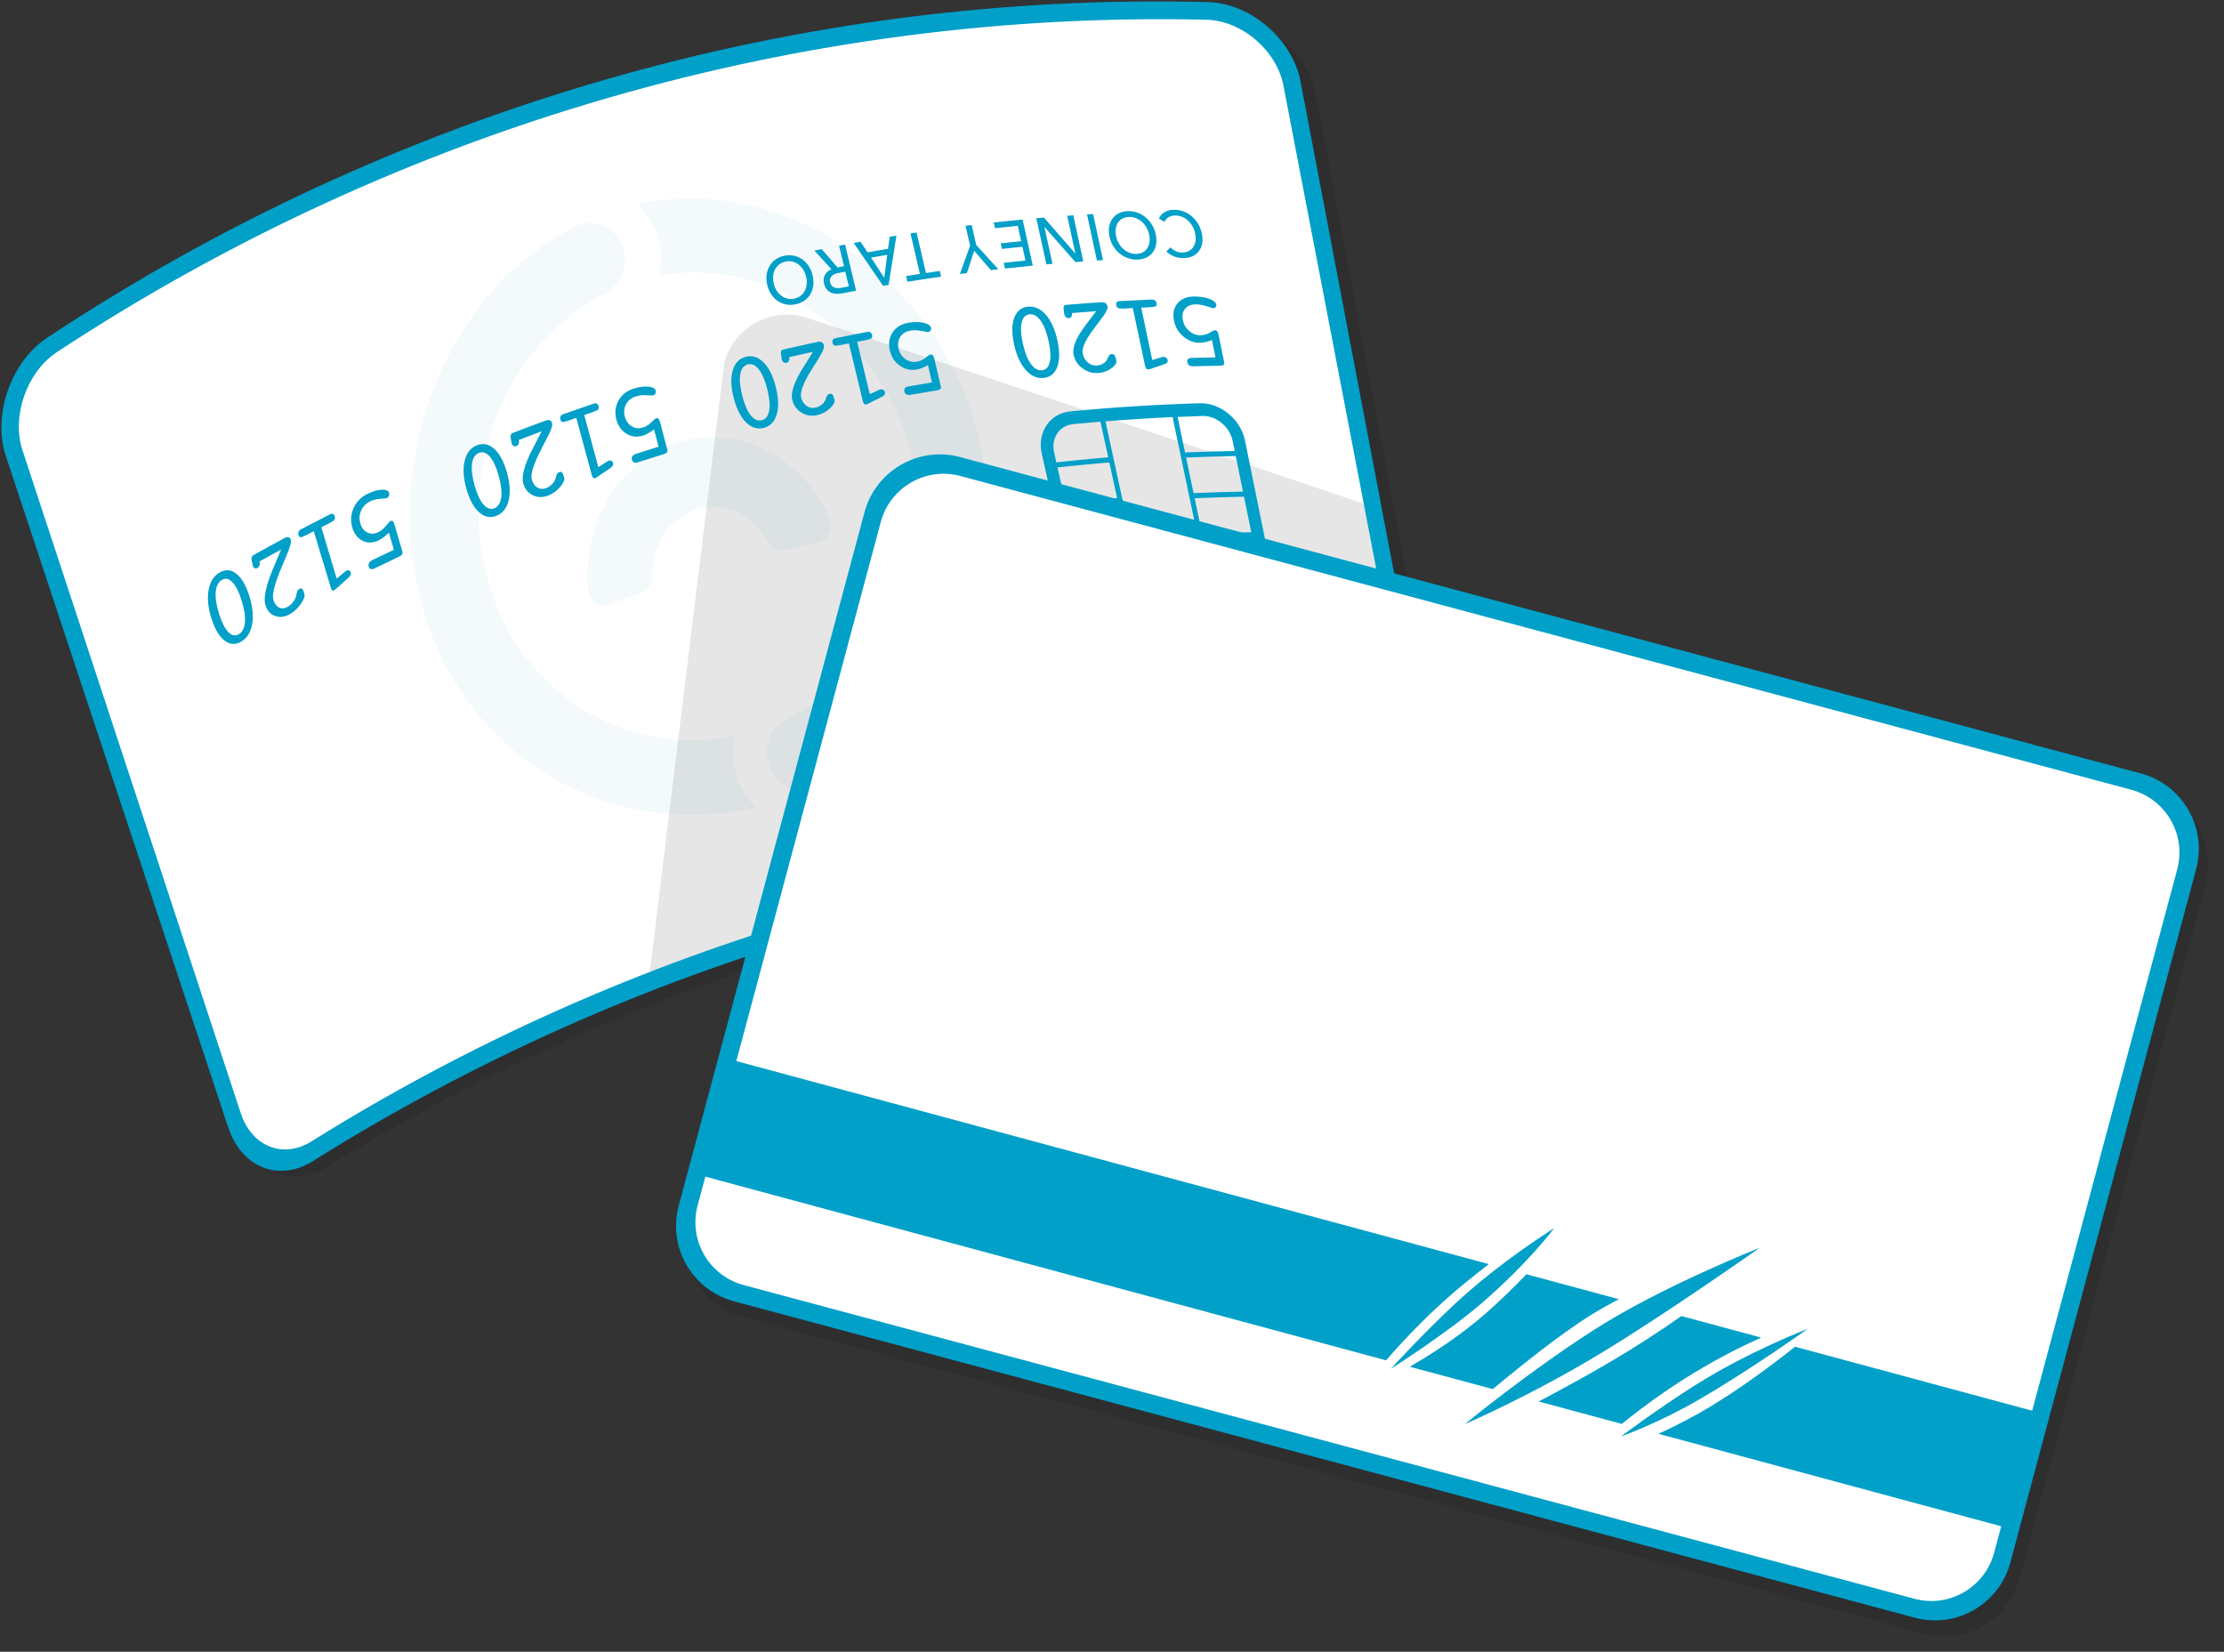 <svg xmlns="http://www.w3.org/2000/svg" width="342" height="254"><rect width="100%" height="100%" fill="#333333" stroke="none"/><path id="Shape" fill="#fff" d="M218.576 119.794l-20.566-107.362c-1.021-5.366-6.337-10.011-11.871-10.156-62.722-1.649-125.195 16.404-178.29 51.552-4.686 3.101-7.012 9.955-5.303 15.12 11.368 34.467 22.736 68.934 34.104 103.402 1.712 5.169 6.535 7.03 10.864 4.316 49.166-30.888 106.5-47.44 163.785-47.31 5.042.007 8.299-4.191 7.277-9.563z"/><path id="Shape" fill="#f4fafc" d="M120.957 84.55c1.637-.421 3.277-.829 4.92-1.224.745-.179 1.368-.697 1.697-1.415.322-.72.318-1.568-.017-2.317-4.129-9.238-13.916-14.376-23.071-11.628-9.156 2.72-15.021 12.53-14.08 22.716.077.826.477 1.556 1.112 1.99.63.432 1.41.531 2.139.269 1.594-.571 3.192-1.129 4.794-1.674 1.101-.375 1.865-1.494 1.843-2.743-.074-4.723 2.753-8.977 6.896-10.21 4.145-1.241 8.631.829 10.854 4.912.598 1.078 1.781 1.616 2.913 1.324zm-7.271 35.912c-.929-2.165-1.218-4.562-.823-6.914.021-.08.001-.157-.056-.213-.048-.055-.125-.078-.192-.069-14.592 2.696-29.044-4.402-35.63-18.654-.766-1.68-1.424-3.455-1.951-5.304-4.818-16.596 2.541-36.316 17.849-44.071 1.34-.681 2.351-1.845 2.876-3.296.529-1.446.475-3.003-.134-4.392-1.116-2.566-3.855-3.854-6.483-3.008-.277.089-.559.206-.824.344-9.937 5.083-17.688 14.276-21.842 25.339-4.109 10.95-4.523 22.936-1.403 33.501.706 2.414 1.585 4.739 2.609 6.93 8.93 18.934 28.804 27.838 48.136 23.626.081-.025.143-.089.173-.169.02-.086-.004-.177-.063-.239-.93-.981-1.685-2.123-2.242-3.411zm37.049-52.313c-.564-2.447-1.314-4.874-2.225-7.206-7.898-20.227-29.246-33.942-50.004-29.641l-.011.003-.011.003c-.125.036-.198.169-.165.298.017.065.057.116.11.148.95.965 1.708 2.109 2.258 3.38.945 2.174 1.189 4.562.721 6.914-.001.074.019.153.067.217.054.053.123.078.206.062 15.406-2.612 30.644 7.149 36.638 22.109.71 1.759 1.297 3.595 1.74 5.459 4.005 16.939-4.39 33.675-19.036 40.638-1.288.613-2.26 1.735-2.748 3.163-.479 1.43-.422 2.989.177 4.372 1.095 2.582 3.701 3.92 6.2 3.229.268-.075.535-.169.789-.291 9.451-4.444 17.227-11.956 21.9-21.562 4.619-9.5 5.902-20.497 3.394-31.295z"/><path opacity=".1" d="M222.623 121.891l-20.269-107.259c-.838-4.47-4.17-8.556-8.353-10.709 2.714 2.265 4.728 5.378 5.353 8.709l12.38 65.509c-44.755-15.169-88.113-29.424-88.113-29.424-5.335-1.429-10.818 1.737-12.248 7.071l-11.706 95.771c-18.164 6.942-35.727 15.601-52.368 25.897-2.55 1.574-5.237 1.83-7.557.958 2.738 2.82 6.794 3.364 10.557 1.042 49.217-30.453 106.479-46.631 163.595-46.195 6.03.04 9.937-4.932 8.729-11.37z"/><path id="Shape" fill="#00a0c9" d="M46.446 90.544c-.109-.08-.25-.073-.424.021-.222.119-.367.407-.436.863l-.071.291c-.097.328-.262.636-.497.926-.234.29-.502.518-.805.684-.466.255-.9.286-1.303.091-.402-.194-.691-.578-.868-1.151-.246-.797.19-2.534 1.326-5.194l.413-.975.141-.339c.637-1.463.905-2.367.798-2.716-.073-.242-.19-.387-.349-.437-.159-.049-.367-.004-.624.134-1.607.865-3.207 1.744-4.801 2.638-.115.065-.195.165-.238.299-.043.134-.046.288-.009.462l.133.651.019.089.019.088c.063.204.158.339.286.405.128.067.271.055.43-.034.158-.089.266-.219.323-.392.056-.173.059-.38.007-.621 1.1-.614 2.204-1.221 3.31-1.821l-.602 1.436c-.146.368-.363.884-.65 1.549-1.103 2.646-1.484 4.501-1.16 5.55.258.835.742 1.389 1.453 1.664.71.276 1.463.194 2.26-.242.476-.261.911-.612 1.306-1.054.395-.442.697-.912.904-1.41.061-.151.095-.28.102-.386.007-.107-.019-.257-.078-.45-.102-.334-.207-.54-.315-.619zm72.19-45.23c.289.416.628.75 1.017 1.004.388.253.817.421 1.287.506.47.084.955.071 1.455-.039.5-.11.939-.301 1.318-.572.379-.272.684-.602.914-.991.231-.389.377-.83.439-1.324.062-.493.025-1.017-.11-1.571-.133-.548-.342-1.032-.627-1.453-.285-.421-.624-.765-1.015-1.029-.391-.265-.822-.444-1.292-.536-.47-.092-.956-.083-1.459.027-.502.111-.944.306-1.327.586-.382.279-.687.62-.914 1.021-.228.401-.373.851-.436 1.349-.062.497-.026 1.02.11 1.567.138.553.351 1.038.64 1.455zm.529-3.855c.153-.306.366-.567.64-.783.273-.216.599-.366.977-.449.378-.083.738-.084 1.077-.003.34.081.65.227.93.438.28.21.522.477.724.799.203.322.352.68.448 1.074.095.387.125.765.091 1.134-.033.369-.125.706-.275 1.012-.15.306-.359.567-.628.784-.269.216-.592.366-.969.449-.383.084-.745.086-1.088.004-.342-.082-.654-.228-.934-.44-.28-.211-.521-.475-.724-.792-.202-.317-.351-.669-.447-1.056-.098-.394-.131-.777-.099-1.151s.124-.714.277-1.02zm61.884 5.224c-.563.701-.734 1.579-.515 2.628.205.99.695 1.807 1.466 2.456s1.632.962 2.582.941c.277-.006.561-.043.852-.112.292-.069.603-.172.935-.309l.545 2.669c-1.228.019-2.457.045-3.685.08-.249.007-.43.069-.542.185-.112.117-.147.277-.105.48.044.215.143.373.295.477.152.103.358.151.618.143 1.371-.038 2.742-.067 4.113-.087.276-.004.462-.046.557-.127.095-.081.124-.212.087-.393l-.835-4.101c-.065-.318-.144-.537-.236-.657-.093-.12-.221-.179-.384-.177-.098.001-.357.128-.777.382-.42.255-.874.387-1.363.396-.653.013-1.24-.2-1.763-.642-.523-.443-.856-1.004-.997-1.685-.144-.698-.035-1.274.329-1.728.364-.453.911-.688 1.642-.702.497-.009 1.057.088 1.681.291.624.204.966.307 1.026.306.153-.002.275-.059.367-.173.091-.113.123-.241.094-.384-.073-.357-.444-.658-1.115-.901-.67-.243-1.464-.358-2.382-.34-1.098.02-1.928.383-2.49 1.084zm-1.353-13.283c.278-.167.607-.254.988-.261.388-.007.753.061 1.098.203.344.142.652.341.923.595.272.254.501.553.689.899.188.345.323.718.405 1.117.079.387.093.752.042 1.097-.05.344-.159.648-.328.91-.168.263-.394.471-.676.626-.282.155-.619.236-1.011.243-.348.007-.688-.065-1.021-.215-.332-.15-.606-.343-.82-.579l-.615.619c.164.177.348.331.553.463.206.132.425.243.659.331.234.088.473.153.717.195.243.041.479.06.706.056.512-.01.968-.108 1.367-.294.4-.186.726-.442.98-.768.253-.327.424-.719.512-1.176.087-.458.075-.963-.037-1.516-.111-.547-.302-1.047-.572-1.502-.271-.455-.597-.847-.978-1.174-.382-.327-.809-.579-1.282-.757-.472-.177-.966-.262-1.481-.253-.597.011-1.084.14-1.46.386-.377.247-.659.564-.847.951l.864.521c.138-.311.347-.551.625-.717zm-52.831 8.861c-.221.381-.267.832-.141 1.353.088.36.224.653.409.878.184.226.402.393.653.504.251.11.528.172.83.186.302.013.611-.011.927-.073.704-.137 1.408-.272 2.113-.405l-1.699-7.094-.926.175.758 3.156-.989.191c-.813-.943-1.627-1.885-2.441-2.825l-1.12.226c.879.96 1.757 1.921 2.635 2.885-.453.182-.789.463-1.009.843zm1.468-.103c.177-.077.374-.137.592-.179l1.063-.205.544 2.265-1.127.217c-.198.039-.392.058-.581.056-.188-.001-.36-.032-.514-.092-.154-.061-.289-.155-.405-.282-.115-.127-.199-.298-.25-.511-.052-.214-.055-.401-.009-.56.046-.16.128-.299.246-.417.117-.118.265-.216.441-.292zm48.737 3.906c-1.63.067-3.26.146-4.888.239-.218.012-.371.071-.459.177-.087.105-.11.257-.068.455.047.22.145.366.292.438.148.072.464.094.948.067l1.307-.07c.63 2.975 1.26 5.95 1.891 8.925.035.165.092.294.172.387.08.093.172.137.274.131l.172-.021.167-.046c.757-.261 1.514-.518 2.272-.771.163-.057.28-.137.352-.239.071-.103.093-.22.065-.352-.033-.16-.113-.285-.239-.377-.126-.092-.272-.135-.44-.128l-.092.012-.154.032-1.449.44-1.7-8.058 1.356-.06c.485-.021.785-.073.899-.158.114-.085.148-.237.102-.457-.042-.198-.127-.344-.257-.439-.13-.093-.304-.136-.523-.127zm-5.862-8.189c.277.448.608.825.993 1.133.384.307.813.541 1.287.7.474.16.966.229 1.477.207.511-.022.964-.131 1.359-.327.395-.197.716-.462.965-.796.248-.334.414-.732.496-1.194.082-.463.065-.97-.05-1.524-.114-.547-.307-1.046-.579-1.497-.273-.452-.602-.837-.988-1.157-.386-.32-.816-.564-1.289-.731-.473-.168-.967-.241-1.481-.22-.514.022-.97.134-1.369.338-.399.203-.722.479-.969.825s-.412.753-.495 1.219c-.083.467-.066.974.05 1.521.118.555.316 1.056.593 1.503zm.367-2.675c.047-.353.154-.664.321-.931.168-.268.394-.482.68-.643.286-.161.623-.25 1.009-.266.387-.016.751.043 1.093.178.341.135.65.327.925.576.276.249.51.545.703.888.193.343.33.711.412 1.105.081.387.097.754.048 1.101-.048.348-.154.656-.318.924s-.386.483-.668.645c-.281.162-.614.251-1 .267-.391.017-.759-.043-1.104-.178-.344-.136-.654-.329-.93-.578-.276-.25-.511-.543-.704-.881-.193-.338-.33-.7-.412-1.087-.083-.394-.101-.767-.055-1.12zm-117.897 52.519c-.123-.047-.261-.032-.412.045l-.082.05-.136.097-1.266 1.063-2.372-7.889 1.22-.623c.437-.222.703-.401.797-.538.095-.138.11-.314.045-.53-.058-.194-.15-.315-.278-.362-.127-.048-.289-.022-.486.078-1.469.743-2.932 1.498-4.39 2.265-.195.103-.327.228-.395.377-.068.148-.073.319-.014.512.065.215.168.331.309.347.14.016.427-.09.861-.317l1.172-.611 2.633 8.733c.049.161.114.275.196.342.082.066.169.076.261.028l.153-.093.146-.117c.658-.586 1.317-1.17 1.977-1.752.142-.127.24-.26.294-.399.054-.139.062-.273.023-.402-.047-.157-.132-.258-.256-.304zm108.171-47.144l-1.242-5.672.019-.001c1.583 1.791 3.162 3.588 4.737 5.391l1.219-.088-1.531-7.092-.94.067 1.253 5.79-.019.001c-1.597-1.843-3.198-3.681-4.803-5.511l-1.185.102 1.558 7.095.934-.082zm2.055 6.314c-.131.011-.226.068-.287.171-.06.103-.08.241-.059.413l.074.642.011.087.011.088c.046.209.134.369.263.482.13.112.284.16.463.145.179-.015.308-.089.387-.221.079-.133.104-.318.074-.557 1.241-.102 2.483-.197 3.725-.284l-.793 1.046c-.195.271-.48.648-.856 1.13-1.456 1.932-2.06 3.45-1.824 4.528.188.858.648 1.555 1.378 2.094.731.538 1.544.771 2.44.702.535-.041 1.036-.181 1.503-.418.467-.238.837-.538 1.11-.902.08-.112.129-.214.148-.307.018-.094.006-.239-.036-.437-.073-.341-.164-.57-.271-.685-.107-.116-.258-.167-.453-.154-.249.017-.434.217-.555.6l-.106.233c-.137.256-.345.466-.625.632-.28.166-.59.262-.931.288-.524.04-.99-.108-1.4-.448-.409-.339-.678-.803-.806-1.392-.179-.819.471-2.208 1.961-4.138l.541-.709.187-.248c.831-1.057 1.21-1.76 1.133-2.118-.053-.247-.162-.426-.326-.535-.164-.11-.391-.155-.679-.136-1.803.119-3.603.255-5.402.408zm5.713-6.882l-1.516-7.09-.941.057 1.521 7.091.936-.058zm-33.774 19.941c-.127-.077-.273-.099-.438-.068l-.09.025-.15.054-1.413.66-1.941-8.064 1.334-.256c.477-.091.77-.187.879-.291.11-.104.138-.266.086-.486-.048-.198-.137-.337-.268-.416-.131-.079-.304-.098-.518-.058-1.603.301-3.205.615-4.803.942-.214.044-.362.127-.445.248-.083.121-.1.28-.052.479.053.22.154.356.301.41.148.053.459.031.935-.066l1.283-.257 2.157 8.93c.04.165.101.29.183.375.082.084.173.117.274.097l.168-.046.163-.071c.736-.376 1.474-.748 2.212-1.117.159-.082.272-.181.339-.297.067-.116.084-.24.053-.372-.04-.16-.122-.278-.249-.355zm6.549-17.967l-1.444-6.225-.932.141 1.448 6.225c-.709.109-1.417.221-2.125.335l.204.872c1.724-.278 3.451-.541 5.179-.789l-.201-.872c-.71.101-1.42.206-2.129.313zm-5.572-5.577l-.257 1.854c-1.05.175-2.1.356-3.149.542l-1.089-1.624-1.049.19c1.513 2.191 3.023 4.387 4.529 6.588l.84-.145c.398-2.528.8-5.053 1.208-7.573l-1.033.168zm-.839 6.32l-2.023-3.112c.827-.145 1.654-.288 2.482-.427-.154 1.179-.307 2.359-.459 3.539zm13.446-8.12l-.945.116.696 3.068c-.527 1.447-1.052 2.898-1.575 4.352l1.08-.142c.373-1.15.748-2.298 1.125-3.443.858.993 1.714 1.988 2.57 2.985l1.148-.133c-1.133-1.249-2.268-2.494-3.405-3.736l-.694-3.067zm-5.717 20.684c-.075-.319-.16-.534-.255-.645-.096-.11-.224-.153-.385-.127-.097.015-.349.184-.755.506-.406.323-.85.525-1.333.605-.643.107-1.229-.029-1.76-.41-.531-.381-.877-.912-1.039-1.595-.165-.699-.076-1.31.267-1.83.344-.521.877-.842 1.597-.961.49-.081 1.046-.062 1.669.058.622.12.963.177 1.023.167.151-.023.269-.101.356-.231.087-.131.114-.268.08-.411-.083-.358-.46-.615-1.13-.769-.67-.153-1.457-.157-2.362-.007-1.082.18-1.889.674-2.42 1.478-.531.804-.671 1.734-.421 2.785.235.991.744 1.765 1.526 2.324.782.559 1.641.758 2.578.601.273-.046.553-.126.838-.238.285-.113.589-.264.912-.454l.626 2.676c-1.213.196-2.424.4-3.634.611-.245.043-.422.132-.529.269-.106.136-.136.306-.087.51.051.214.153.364.306.449.154.084.359.104.615.06 1.35-.236 2.702-.462 4.055-.679.273-.044.455-.114.546-.211.091-.098.116-.237.073-.419l-.957-4.112zm13.542-21.533c-1.481.141-2.961.294-4.44.457l.197.882c1.166-.129 2.333-.251 3.501-.366l.524 2.365c-1.052.104-2.104.214-3.155.329l.19.852c1.051-.115 2.102-.225 3.154-.329l.471 2.125c-1.116.11-2.232.227-3.347.35l.196.872c1.425-.157 2.851-.304 4.278-.442l-1.569-7.095zm3.244 24.365c1.013-.106 1.709-.674 2.089-1.709.38-1.035.385-2.399.011-4.094-.374-1.701-.969-3.013-1.784-3.932-.815-.92-1.734-1.329-2.754-1.223-1.02.106-1.722.686-2.102 1.737-.381 1.05-.381 2.422-.001 4.112.38 1.691.98 2.991 1.797 3.903.818.912 1.732 1.313 2.744 1.206zm-1.968-2.148c-.513-.711-.922-1.748-1.228-3.114-.307-1.371-.371-2.451-.193-3.241.179-.789.583-1.217 1.212-1.283.623-.065 1.192.263 1.706.979.513.717.921 1.762 1.224 3.132.302 1.365.363 2.439.183 3.223-.179.783-.579 1.206-1.198 1.271-.626.066-1.194-.256-1.706-.967zm61.888 63.893c-6.806-35.771-13.612-71.541-20.417-107.311-1.216-6.434-7.594-12.05-14.247-12.226-62.804-1.673-125.357 16.403-178.512 51.617-5.631 3.729-8.402 11.99-6.344 18.177 11.402 34.426 22.804 68.852 34.206 103.279 2.062 6.194 7.831 8.398 13.02 5.149 49.105-30.822 106.361-47.351 163.562-47.245 6.04.005 9.948-4.998 8.732-11.44zm-10.004 8.71c-56.83.003-113.674 16.414-162.513 46.943-4.338 2.706-9.166.836-10.876-4.335l-33.569-101.953c-1.707-5.167.625-12.011 5.316-15.096 52.698-34.679 114.571-52.559 176.723-51.099 5.531.129 10.847 4.763 11.872 10.129l20.325 105.826c1.024 5.372-2.233 9.58-7.278 9.585zm-18.956-60.822c-.654-3.232-3.765-5.835-6.946-5.741-6.65.196-13.291.614-19.911 1.25-3.166.303-5.135 3.235-4.405 6.478l3.867 17.228c.73 3.245 3.828 5.57 6.926 5.262 6.487-.647 12.993-1.083 19.508-1.306 3.111-.108 5.105-2.761 4.45-5.995l-3.489-17.176zm.964 14.093c-2.523.051-5.046.128-7.566.243l-1.147-5.473c2.53-.112 5.063-.188 7.596-.236l1.117 5.466zm-1.277-6.248c-2.535.048-5.068.123-7.6.236l-1.147-5.473c2.541-.111 5.085-.184 7.629-.229l1.118 5.466zm-6.229-11.632c2.117-.064 4.191 1.659 4.631 3.815l.321 1.57c-2.546.045-5.091.118-7.634.229l-1.146-5.468c1.276-.055 2.552-.108 3.828-.146zm-22.821 5.56c-.483-2.162.831-4.104 2.938-4.307 1.399-.134 2.798-.257 4.199-.372l1.192 5.479c-2.662.221-5.322.481-7.978.773l-.351-1.573zm.526 2.356c2.654-.292 5.312-.552 7.973-.773l1.193 5.479c-2.651.222-5.299.483-7.943.775l-1.223-5.481zm1.398 6.264c2.643-.292 5.289-.553 7.939-.775l1.192 5.479c-2.639.223-5.275.485-7.908.778l-1.223-5.482zm6.539 12.126c-2.068.206-4.135-1.356-4.619-3.519l-.522-2.343c2.747-.305 5.497-.58 8.251-.81l.406-.034-4.077-18.778c3.437-.273 6.879-.492 10.325-.647l5.257 25.019c-5.016.247-10.024.616-15.021 1.112zm19.535-1.302c-1.254.043-2.508.1-3.761.159l-1.312-6.259c2.519-.114 5.04-.192 7.562-.243l.478 2.335c.439 2.157-.889 3.937-2.967 4.008zm-103.678-16.325c-.109-.092-.256-.104-.44-.036-.236.086-.398.347-.486.783l-.085.275c-.113.306-.297.584-.551.836-.254.251-.542.437-.863.558-.494.186-.946.157-1.357-.087-.411-.244-.698-.657-.859-1.24-.225-.811.295-2.446 1.576-4.886l.466-.895.16-.311c.716-1.341 1.029-2.185.931-2.54-.067-.246-.182-.403-.346-.473-.163-.069-.381-.054-.654.046-1.702.625-3.399 1.265-5.091 1.92-.123.048-.209.134-.259.259-.05.125-.06.275-.028.45l.114.653.017.089.016.089c.057.207.151.352.282.434.13.082.279.09.448.025.168-.065.285-.178.351-.339.065-.161.076-.362.031-.604 1.168-.45 2.339-.892 3.511-1.327l-.68 1.318c-.166.339-.411.813-.734 1.423-1.249 2.431-1.716 4.189-1.419 5.256.236.85.719 1.456 1.448 1.821.729.364 1.514.387 2.36.068.504-.19.969-.473 1.397-.851.427-.378.758-.796.992-1.254.069-.139.109-.26.12-.363.011-.103-.011-.253-.064-.45-.093-.34-.194-.555-.304-.647zm7.608-1.78c-.126-.062-.269-.066-.429-.012l-.086.039-.144.075-1.352.866-2.165-8.008 1.289-.442c.461-.157.743-.296.846-.417.103-.121.125-.291.066-.51-.053-.197-.144-.327-.274-.39-.13-.064-.299-.06-.507.01-1.55.525-3.096 1.063-4.638 1.613-.206.074-.348.178-.424.314-.076.135-.088.301-.034.497.059.219.162.345.307.38.145.035.447-.03.906-.193l1.238-.436 2.405 8.866c.044.164.108.284.19.36.083.076.173.096.27.063l.162-.07.156-.095c.703-.483 1.408-.964 2.114-1.441.152-.105.258-.222.319-.35.061-.128.074-.257.039-.388-.043-.159-.128-.269-.254-.331zm-33.334 9.889c-.092-.314-.186-.516-.283-.606-.097-.09-.22-.1-.369-.03-.089.042-.312.286-.669.732-.357.446-.758.775-1.202.988-.593.284-1.15.299-1.671.043-.522-.256-.882-.718-1.08-1.387-.203-.685-.164-1.346.12-1.981.284-.636.758-1.114 1.422-1.432.451-.216.972-.345 1.562-.387.59-.042.913-.075.968-.1.139-.066.245-.178.317-.338.072-.16.087-.31.046-.45-.103-.352-.473-.519-1.109-.5-.637.02-1.373.228-2.206.628-.997.478-1.714 1.211-2.153 2.192-.438.982-.503 1.989-.196 3.019.289.971.817 1.642 1.585 2.017.768.374 1.582.353 2.446-.062.251-.121.506-.278.765-.472.258-.194.531-.434.82-.718l.772 2.627c-1.119.529-2.235 1.065-3.348 1.608-.226.11-.384.251-.474.421-.09.171-.105.356-.046.556.062.21.168.339.317.387.149.047.341.013.577-.101 1.243-.606 2.489-1.203 3.739-1.791.252-.118.417-.241.495-.366.079-.126.092-.278.039-.457l-1.184-4.04zm15.307-11.74c-.833-.741-1.729-.918-2.684-.528-.954.391-1.575 1.191-1.861 2.396-.286 1.205-.191 2.642.283 4.309.475 1.667 1.129 2.867 1.962 3.6.833.734 1.722.906 2.67.519s1.566-1.172 1.855-2.362c.288-1.189.199-2.621-.27-4.298-.47-1.681-1.122-2.895-1.955-3.636zm1.085 7.47c-.115.87-.463 1.423-1.044 1.66-.585.239-1.143.056-1.675-.55-.532-.605-.989-1.582-1.372-2.929-.383-1.353-.519-2.468-.405-3.344.114-.876.465-1.436 1.054-1.677.584-.238 1.143-.051 1.677.56.534.612.991 1.596 1.371 2.95.379 1.35.51 2.46.394 3.33zm50.914-15.823c-.109-.104-.259-.136-.45-.095-.244.053-.42.285-.526.696l-.096.255c-.126.283-.324.529-.594.739-.269.21-.571.352-.904.427-.514.115-.977.027-1.39-.265-.413-.292-.693-.732-.839-1.32-.202-.819.389-2.339 1.788-4.538l.508-.806.175-.282c.781-1.206 1.131-1.984 1.043-2.342-.06-.247-.173-.416-.338-.505-.165-.09-.389-.104-.672-.044-1.766.379-3.53.773-5.29 1.183-.128.029-.22.102-.275.217-.056.115-.071.259-.044.433l.094.65.013.089.014.088c.052.209.143.362.274.459.131.097.284.126.46.085.175-.041.299-.135.372-.283.073-.147.091-.342.054-.583 1.214-.28 2.431-.553 3.648-.818l-.743 1.189c-.183.307-.451.735-.803 1.284-1.366 2.195-1.907 3.842-1.64 4.918.214.858.688 1.511 1.423 1.963.736.451 1.541.578 2.419.381.523-.118 1.011-.331 1.462-.641.452-.311.805-.672 1.061-1.086.076-.126.121-.238.136-.337.015-.099-.002-.247-.05-.445-.085-.34-.181-.562-.29-.666zm-26.463 4.362c-.084-.318-.174-.527-.271-.627-.097-.101-.223-.127-.379-.079-.094.029-.334.236-.719.622-.385.386-.812.653-1.28.801-.623.197-1.2.136-1.73-.184-.53-.319-.885-.818-1.066-1.496-.185-.695-.119-1.334.198-1.914.318-.58.826-.982 1.524-1.202.475-.149 1.018-.205 1.629-.166.612.039.946.05 1.004.033.146-.045.259-.14.34-.286.08-.146.102-.29.064-.432-.093-.356-.469-.569-1.128-.636-.659-.067-1.427.036-2.304.313-1.048.331-1.818.947-2.308 1.844-.49.897-.594 1.869-.315 2.914.263.985.786 1.709 1.566 2.178.781.468 1.625.557 2.533.269.265-.084.534-.203.809-.358.274-.154.565-.35.874-.588l.702 2.662c-1.176.365-2.35.737-3.522 1.116-.238.077-.407.192-.506.347-.1.154-.122.332-.068.535.057.213.161.353.314.419.152.067.352.059.601-.021 1.308-.423 2.618-.837 3.931-1.242.265-.082.44-.179.526-.291.085-.112.104-.258.057-.439l-1.076-4.092zm15.896-9.285c-.83-.832-1.744-1.124-2.74-.873-.996.252-1.663.947-2 2.08-.338 1.134-.291 2.544.139 4.23.429 1.685 1.06 2.939 1.891 3.764.832.825 1.74 1.111 2.729.86.988-.25 1.651-.931 1.99-2.049.338-1.118.296-2.522-.127-4.215-.425-1.698-1.052-2.964-1.882-3.797zm.853 7.408c-.149.831-.527 1.322-1.132 1.475-.61.155-1.178-.097-1.704-.757s-.962-1.671-1.307-3.033c-.347-1.367-.447-2.47-.299-3.307.149-.837.53-1.334 1.144-1.489.608-.154 1.177.103 1.704.769.528.666.963 1.684 1.306 3.052.342 1.363.438 2.459.288 3.29zm-81.936 25.078c-.823-.645-1.685-.706-2.582-.181-.896.526-1.457 1.424-1.684 2.69-.227 1.267-.082 2.718.434 4.355.515 1.636 1.185 2.772 2.007 3.409.823.638 1.677.695 2.568.175.89-.52 1.451-1.402 1.682-2.653.231-1.25.091-2.699-.42-4.346-.513-1.653-1.181-2.804-2.005-3.449zm1.319 7.472c-.078.903-.389 1.512-.935 1.831-.549.321-1.089.209-1.619-.338-.531-.547-1.004-1.481-1.419-2.804-.418-1.328-.589-2.447-.514-3.355.076-.909.39-1.526.942-1.85.548-.321 1.089-.205 1.622.348.533.552 1.007 1.495 1.421 2.826.412 1.326.579 2.44.502 3.342z"/><path opacity=".1" d="M330.647 121.394l-181.594-48.658c-6.401-1.716-12.981 2.083-14.697 8.485l-28.573 106.638c-1.716 6.402 2.083 12.982 8.485 14.697l181.594 48.658c6.402 1.716 12.982-2.083 14.697-8.485l28.574-106.638c1.715-6.402-2.084-12.982-8.486-14.697z"/><path fill="#fff" d="M328.715 120.876l-181.594-48.658c-5.334-1.43-10.818 1.736-12.247 7.071l-28.574 106.638c-1.429 5.334 1.737 10.818 7.071 12.247l181.594 48.659c5.334 1.429 10.818-1.737 12.247-7.071l28.574-106.639c1.429-5.335-1.737-10.817-7.071-12.247z"/><path fill="#00a0c9" d="M244.092 202.566c1.466-.941 3.117-1.873 4.865-2.78l-14.219-3.836c-2.006 2.069-4.079 4.09-6.11 5.881-3.892 3.435-8.234 6.263-11.831 8.337l12.76 3.442c4.892-4.068 10.287-8.316 14.535-11.044zm26.501-10.678s-15.096 5.95-25.479 12.617c-10.382 6.666-19.826 14.475-19.826 14.475s10.031-4.307 20.968-10.935c10.166-6.161 24.337-16.157 24.337-16.157zm-21.331 29.007s5.573-1.957 11.846-5.582c8.209-4.742 16.885-10.976 16.885-10.976s-9.178 3.518-17.36 8.702c-5.893 3.734-11.371 7.856-11.371 7.856zm11.397-9.877c3.682-2.223 7.138-3.969 10.178-5.328l-12.282-3.314c-3.24 2.288-6.963 4.726-11.15 7.173-3.771 2.204-7.412 4.197-10.794 5.965l12.781 3.448c3.011-2.439 6.848-5.275 11.267-7.944zm68.573-92.074l-181.594-48.658c-6.401-1.716-12.981 2.083-14.697 8.485l-28.573 106.638c-1.715 6.402 2.083 12.982 8.485 14.697l181.594 48.658c6.401 1.716 12.981-2.083 14.697-8.485l28.573-106.638c1.716-6.402-2.083-12.982-8.485-14.697zm5.574 14.745l-22.305 83.241-36.459-9.836c-3.531 2.804-8.098 6.2-12.806 9.069-2.72 1.658-5.541 3.101-8.199 4.322l52.702 14.219-1.093 4.078c-1.43 5.335-6.913 8.501-12.248 7.071l-180.048-48.244c-5.334-1.429-8.5-6.913-7.071-12.247l1.185-4.422 104.682 28.242c2.888-3.327 7.16-7.847 12.207-11.944 1.179-.957 2.382-1.911 3.588-2.852l-115.714-31.219 22.213-82.898c1.429-5.335 6.912-8.501 12.247-7.071l180.048 48.244c5.335 1.429 8.5 6.912 7.071 12.247zm-95.81 55.174s-8.356 5.17-15.421 11.791c-5.09 4.77-9.698 9.842-9.698 9.842s8.531-5.402 14.015-10.135c7.175-6.192 11.104-11.498 11.104-11.498z"/></svg>